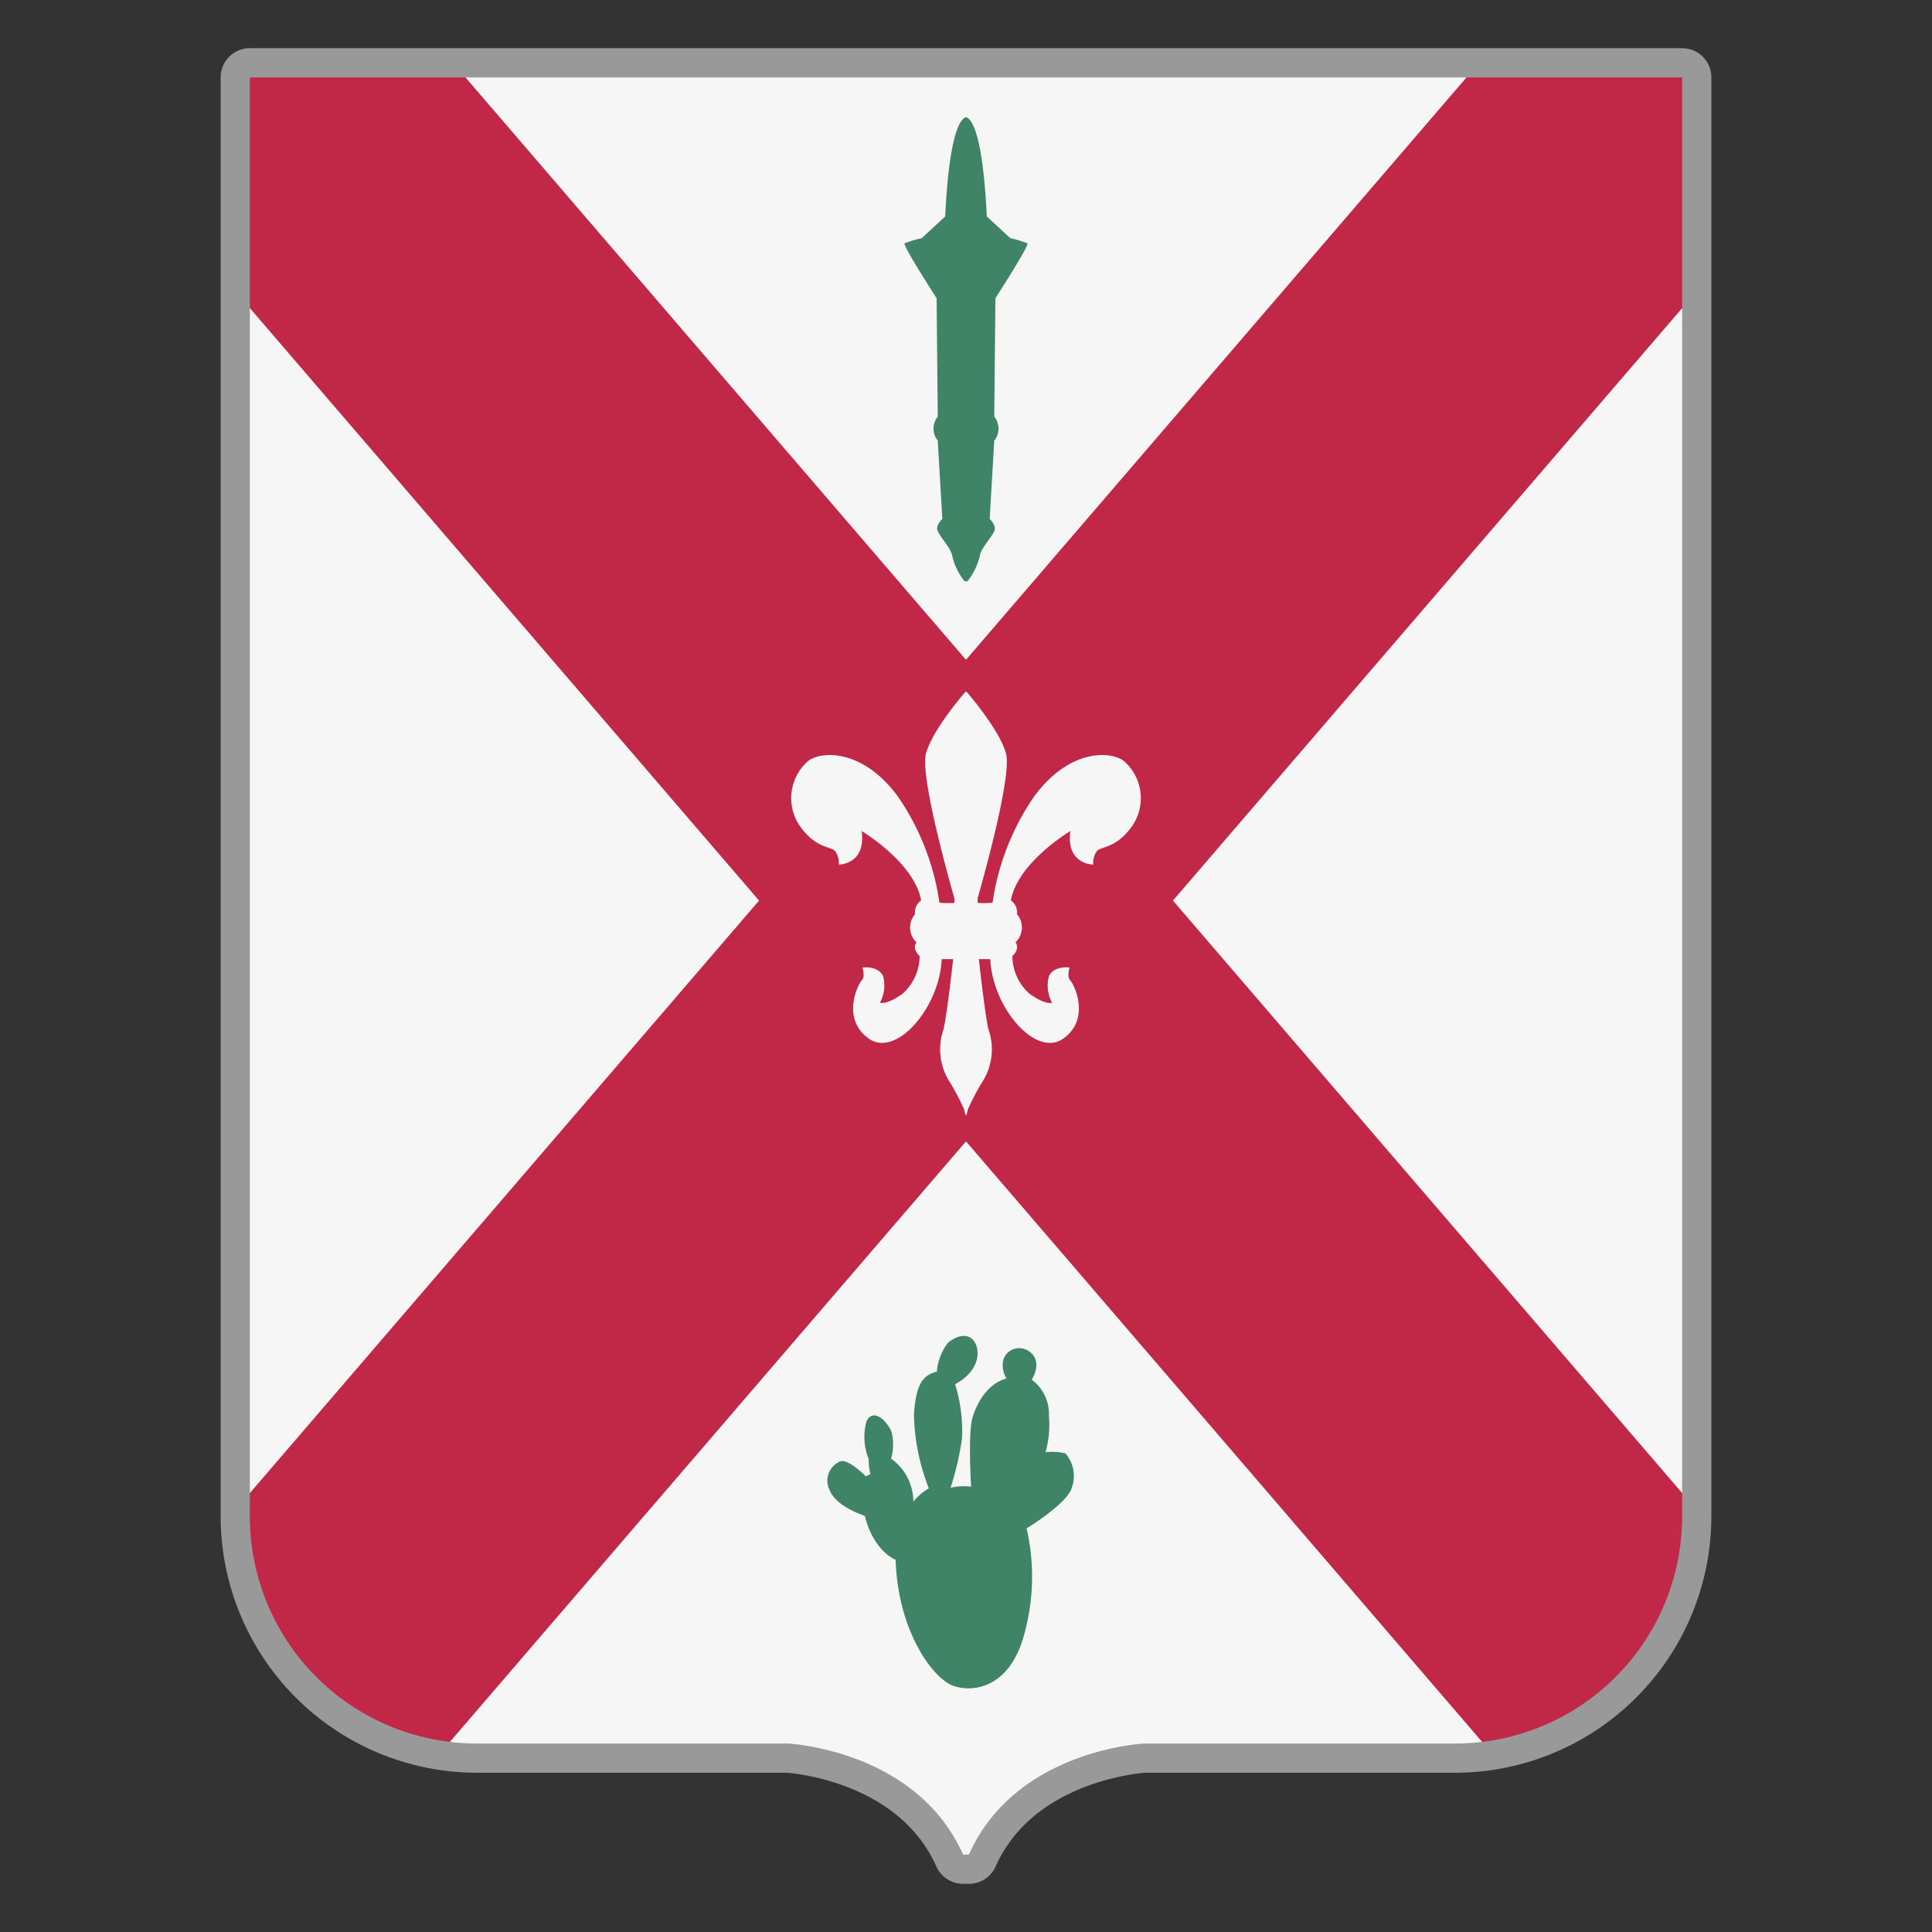 <svg xmlns="http://www.w3.org/2000/svg" width="150" height="150" viewBox="0 0 150 150">
  <rect x="0" y="0" width="150" height="150" fill="#333333" stroke="none"/>
  <defs>
    <style>
      .cls-1 {
        fill: #f6f6f6;
      }

      .cls-2 {
        fill: #c12746;
      }

      .cls-3 {
        fill: #408468;
      }

      .cls-4 {
        fill: #999;
      }
    </style>
  </defs>
  <g id="Layer_2" data-name="Layer 2">
    <g>
      <path class="cls-1" d="M74.773,145.124a1.135,1.135,0,0,1-1.037-.674c-3.218-7.241-12.112-7.918-12.612-7.95H37.032A18.788,18.788,0,0,1,18.265,117.734V6.01A1.135,1.135,0,0,1,19.4,4.876H130.6A1.135,1.135,0,0,1,131.735,6.01V117.734a18.788,18.788,0,0,1-18.767,18.767H88.875c-.484.031-9.39.703-12.611,7.95a1.135,1.135,0,0,1-1.037.674Z"/>
      <path class="cls-2" d="M131.735,6.01a1.135,1.135,0,0,0-1.135-1.135h-15.765L75,51.226,35.165,4.876H19.4a1.135,1.135,0,0,0-1.135,1.135V22.602l40.668,47.319-40.668,47.319v.493a18.795,18.795,0,0,0,15.787,18.528L75,88.616l40.948,47.645a18.795,18.795,0,0,0,15.787-18.528v-.493L91.067,69.921,131.735,22.602Z"/>
      <path class="cls-1" d="M87.245,59.075c-1.02-.775-4.203-.947-6.927,2.723a19.398,19.398,0,0,0-3.256,8.288,7.456,7.456,0,0,1-1.158.015l-.004-.353c.355-1.236,2.696-9.514,2.203-11.266-.533-1.894-3.078-4.795-3.078-4.795L75,53.754l-.025-.066s-2.546,2.901-3.078,4.795c-.493,1.752,1.848,10.029,2.203,11.266l-.004.353a7.455,7.455,0,0,1-1.158-.015,19.397,19.397,0,0,0-3.256-8.288c-2.723-3.671-5.907-3.498-6.927-2.723a3.82,3.82,0,0,0-.71,4.973c1.232,1.812,2.427,1.658,2.782,2.013a1.559,1.559,0,0,1,.296,1.066s2.131,0,1.776-2.605c0,0,4.085,2.427,4.618,5.387a1.127,1.127,0,0,0-.474,1.066,1.589,1.589,0,0,0,.118,2.191s-.414.414.237,1.066a3.939,3.939,0,0,1-1.302,2.901c-1.302.947-1.776.71-1.776.71a2.753,2.753,0,0,0,.237-2.072c-.414-.829-1.598-.651-1.598-.651s.237.71-.059,1.006c-.296.296-1.598,2.96.533,4.499,2.131,1.539,5.506-2.368,5.683-6.157h.886c-.102.92-.488,4.324-.744,5.447a4.7,4.7,0,0,0,.474,4.085,16.76,16.76,0,0,1,1.128,2.154l.106.451s.013-.04.034-.097c.021.057.034.097.034.097l.106-.451a16.759,16.759,0,0,1,1.128-2.154,4.7,4.7,0,0,0,.474-4.085c-.255-1.123-.642-4.527-.744-5.447H76.885c.178,3.789,3.552,7.696,5.683,6.157,2.131-1.539.829-4.203.533-4.499-.296-.296-.059-1.006-.059-1.006s-1.184-.178-1.598.651a2.753,2.753,0,0,0,.237,2.072s-.474.237-1.776-.71a3.939,3.939,0,0,1-1.302-2.901c.651-.651.237-1.066.237-1.066a1.589,1.589,0,0,0,.118-2.191,1.127,1.127,0,0,0-.474-1.066c.533-2.96,4.618-5.387,4.618-5.387-.355,2.605,1.776,2.605,1.776,2.605a1.56,1.56,0,0,1,.296-1.066c.355-.355,1.55-.201,2.783-2.013A3.82,3.82,0,0,0,87.245,59.075Z"/>
      <path class="cls-3" d="M77.194,32.345l.089-9.191s2.664-4.129,2.486-4.263a8.331,8.331,0,0,0-1.332-.4L76.616,16.805c-.293-6.029-1.064-7.344-1.454-7.618a.179.179,0,0,0-.091-.063.485.485,0,0,0-.142,0,.179.179,0,0,0-.091.063c-.39.274-1.161,1.59-1.454,7.618l-1.82,1.687a8.331,8.331,0,0,0-1.332.4c-.178.133,2.486,4.263,2.486,4.263l.089,9.191a1.486,1.486,0,0,0,0,1.865l.355,6.083s-.444.4-.4.799,1.021,1.376,1.154,1.998a4.867,4.867,0,0,0,.977,2.042,1.097,1.097,0,0,1,.214,0,4.867,4.867,0,0,0,.977-2.042c.133-.622,1.11-1.598,1.154-1.998.044-.4-.4-.799-.4-.799l.355-6.083A1.486,1.486,0,0,0,77.194,32.345Z"/>
      <path class="cls-3" d="M72.113,115.553a16.547,16.547,0,0,1-1.154-5.639c.133-2.398.666-3.152,1.776-3.419a4.32,4.32,0,0,1,.844-2.22c.666-.577,1.598-.844,2.087-.089.431.667.444,2.22-1.51,3.286a12.218,12.218,0,0,1,.533,4.218,22.991,22.991,0,0,1-.888,3.819,4.717,4.717,0,0,1,1.598-.089s-.275-4.237.133-5.461c.888-2.664,2.62-2.93,2.62-2.93a1.855,1.855,0,0,1-.222-1.554,1.299,1.299,0,0,1,1.687-.71c.577.222,1.288.977.488,2.353a3.312,3.312,0,0,1,1.332,2.842,7.629,7.629,0,0,1-.266,2.797,3.942,3.942,0,0,1,1.554.089,2.68,2.68,0,0,1,.488,2.664c-.355,1.243-3.508,3.152-3.508,3.152a16.7,16.7,0,0,1-.089,7.859c-1.066,4.573-4.085,4.929-5.639,4.351s-4.263-4.218-4.44-9.768c0,0-1.687-.622-2.398-3.419,0,0-2.176-.666-2.708-1.954a1.614,1.614,0,0,1,.799-2.264c.577-.266,1.998,1.154,1.998,1.154l.355-.178a4.01,4.01,0,0,1-.133-1.154,4.564,4.564,0,0,1-.178-2.93c.533-1.11,1.643,0,1.954.844a3.903,3.903,0,0,1-.044,2.042,4.136,4.136,0,0,1,1.732,3.33A4.491,4.491,0,0,1,72.113,115.553Z"/>
      <path class="cls-4" d="M130.6,6.01V117.734A17.632,17.632,0,0,1,112.968,135.366H88.843s-9.985.454-13.616,8.624h-.454c-3.631-8.17-13.616-8.624-13.616-8.624H37.032a17.632,17.632,0,0,1-17.632-17.632V6.01H130.6m0-2.269H19.4a2.269,2.269,0,0,0-2.269,2.269V117.734a19.924,19.924,0,0,0,19.902,19.902H61.089c.607.043,8.708.747,11.61,7.276a2.269,2.269,0,0,0,2.074,1.348h.454a2.269,2.269,0,0,0,2.074-1.348c2.895-6.514,10.966-7.229,11.612-7.276H112.968a19.924,19.924,0,0,0,19.902-19.902V6.01a2.269,2.269,0,0,0-2.269-2.269Z"/>
    </g>
  </g>
</svg>
